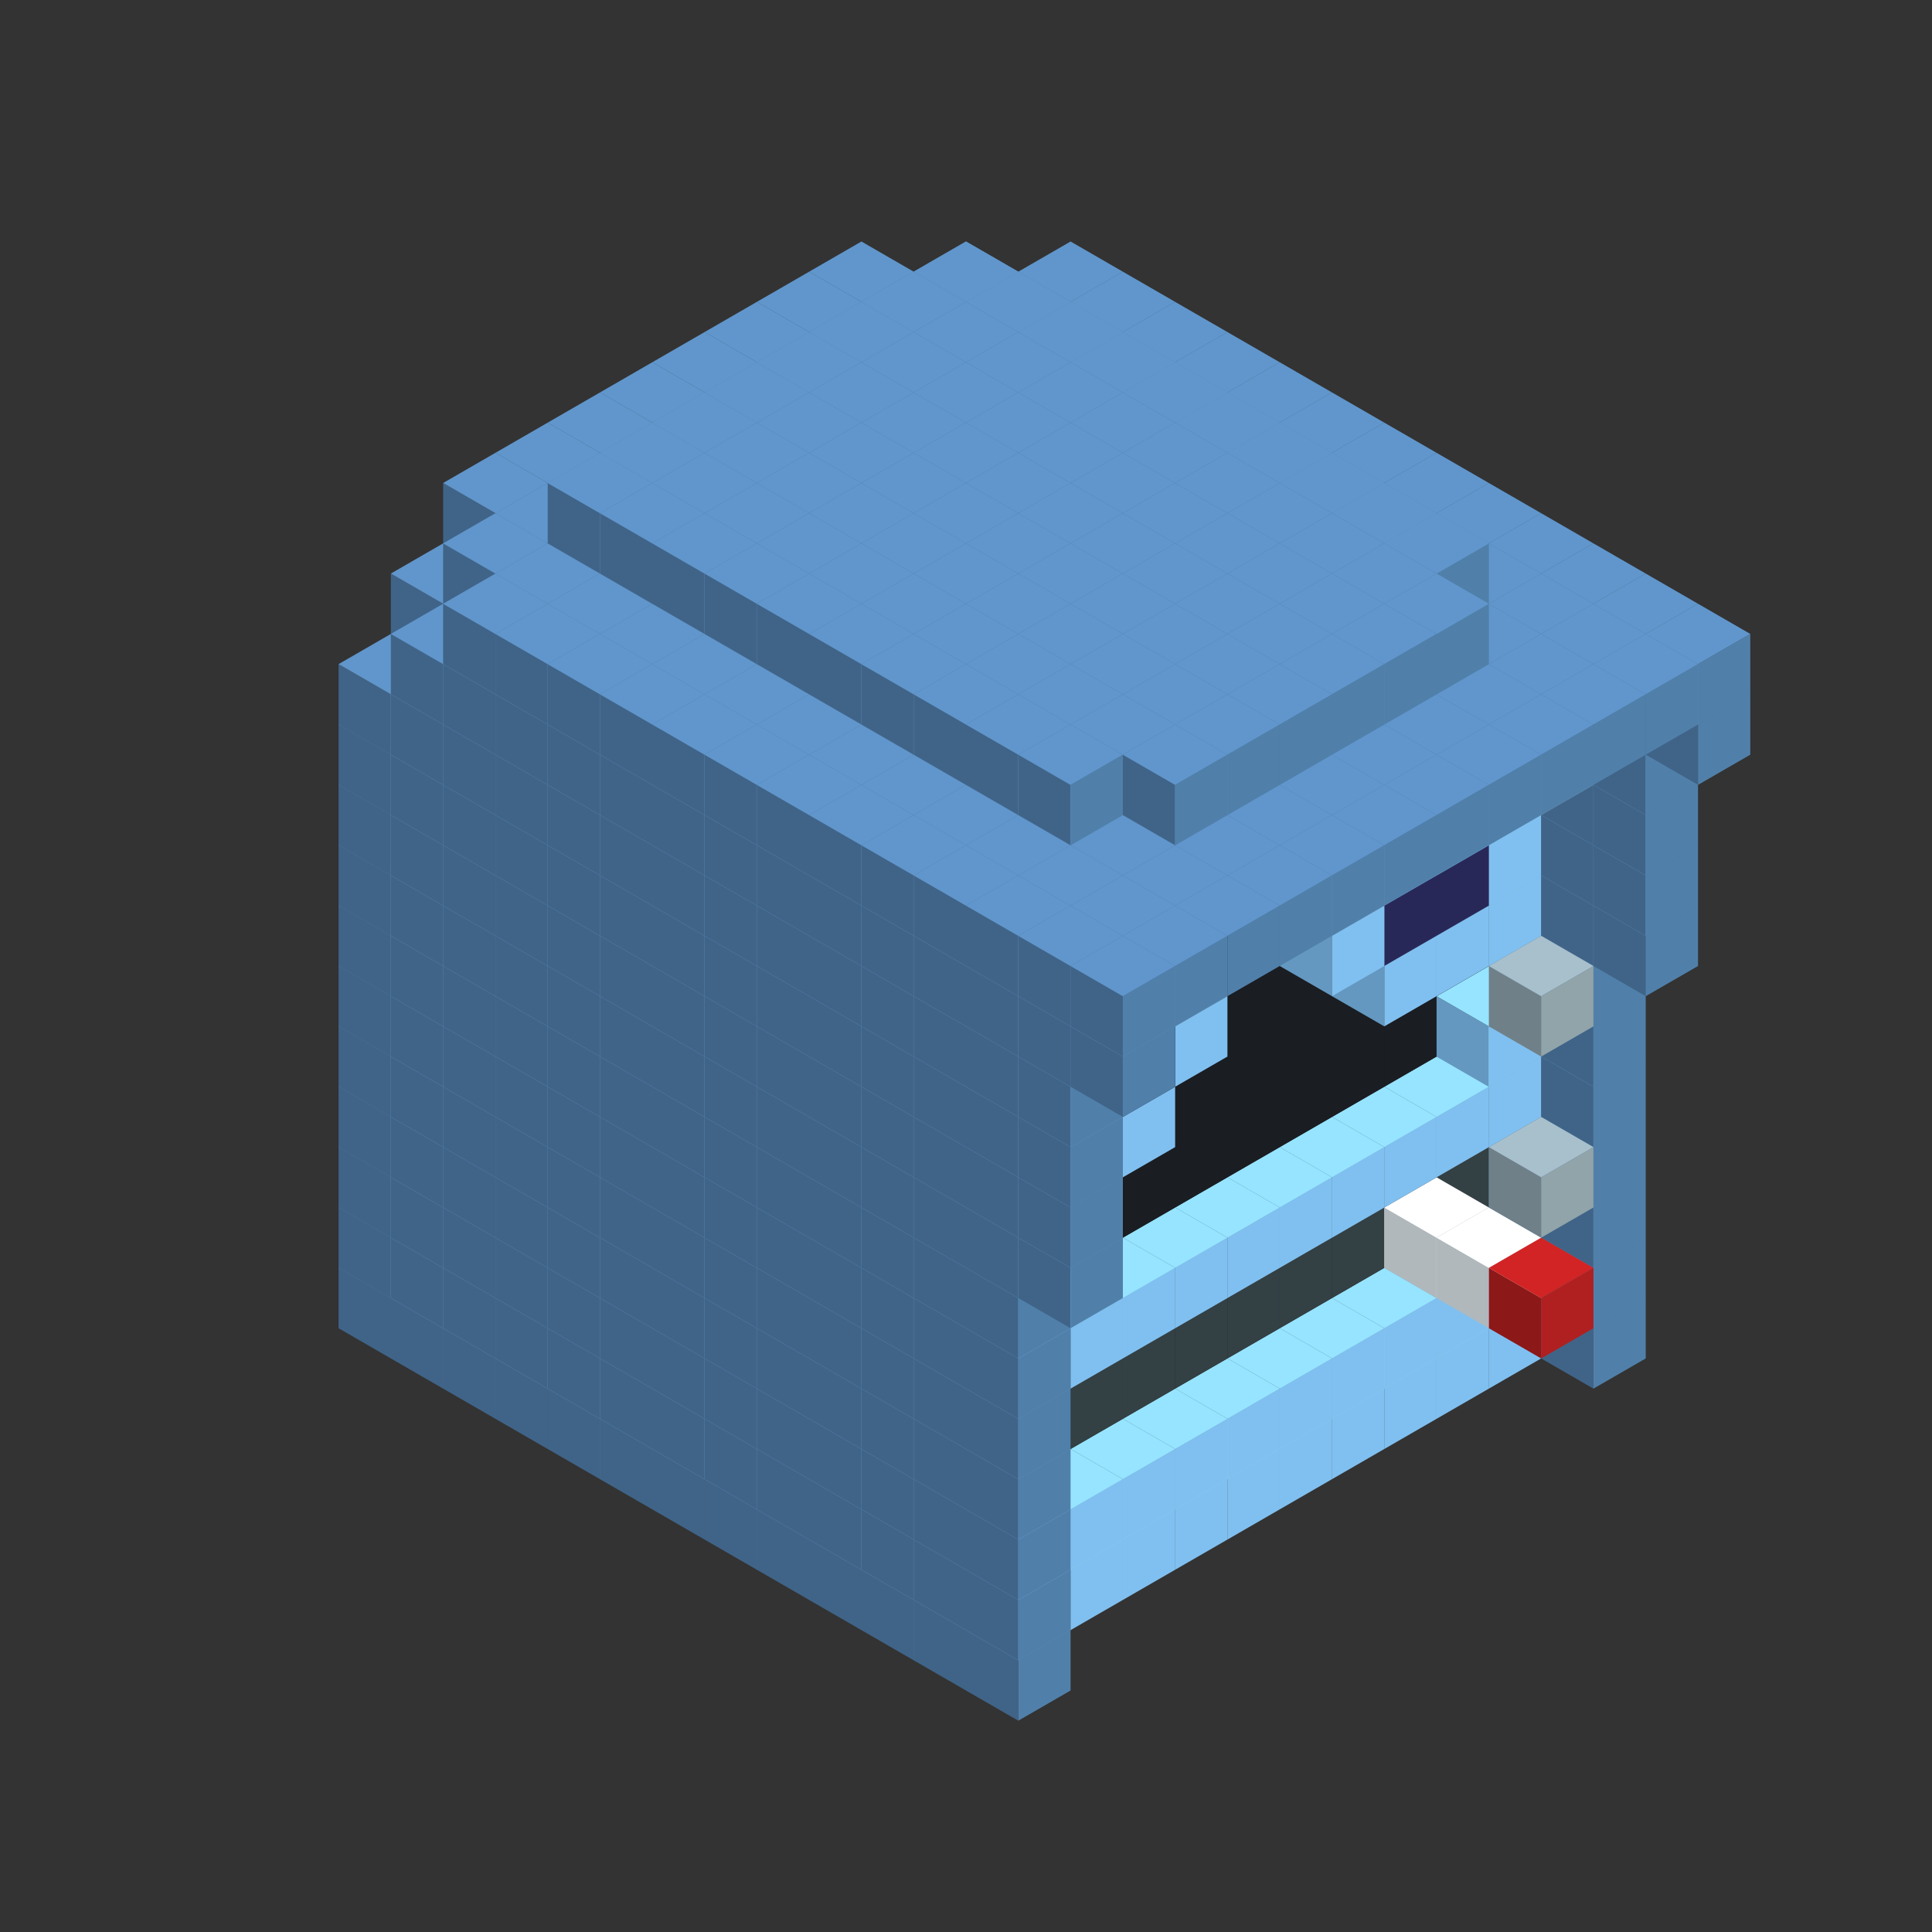 
<svg width='600' height='600' viewBox='4436371 5550000 3200000 3200000' xmlns='http://www.w3.org/2000/svg' xmlns:xlink='http://www.w3.org/1999/xlink'>
<rect x="4436371" y="5550000" width="3200000" height="3200000" fill="#333333" stroke="none"/>
<use xlink:href='#v-0x000001cb-8' transform='translate(1936371,3050000)'/>
<use xlink:href='#v-0x000001cb-8' transform='translate(983738,3600000)'/>
<use xlink:href='#v-0x000001cb-8' transform='translate(2022974,3100000)'/>
<use xlink:href='#v-0x000001cb-8' transform='translate(1070341,3650000)'/>
<use xlink:href='#v-0x000001cb-8' transform='translate(2109577,3150000)'/>
<use xlink:href='#v-0x000001cb-8' transform='translate(1156944,3700000)'/>
<use xlink:href='#v-0x000001cb-8' transform='translate(2196180,3200000)'/>
<use xlink:href='#v-0x000001cb-8' transform='translate(1243547,3750000)'/>
<use xlink:href='#v-0x000001cb-8' transform='translate(2282783,3250000)'/>
<use xlink:href='#v-0x000001cb-8' transform='translate(1330150,3800000)'/>
<use xlink:href='#v-0x000001cb-8' transform='translate(2369386,3300000)'/>
<use xlink:href='#v-0x000001cb-8' transform='translate(1416753,3850000)'/>
<use xlink:href='#v-0x000001cb-8' transform='translate(2455989,3350000)'/>
<use xlink:href='#v-0x000001cb-8' transform='translate(1503356,3900000)'/>
<use xlink:href='#v-0x000001cb-8' transform='translate(2542592,3400000)'/>
<use xlink:href='#v-0x000001cb-8' transform='translate(1589959,3950000)'/>
<use xlink:href='#v-0x000001cb-8' transform='translate(2629195,3450000)'/>
<use xlink:href='#v-0x000001cb-8' transform='translate(1676562,4000000)'/>
<use xlink:href='#v-0x000001cb-8' transform='translate(2715798,3500000)'/>
<use xlink:href='#v-0x000001cb-8' transform='translate(1763165,4050000)'/>
<use xlink:href='#v-0x000001cb-8' transform='translate(2802401,3550000)'/>
<use xlink:href='#v-0x000001cb-8' transform='translate(1849768,4100000)'/>
<use xlink:href='#v-0x000001cb-8' transform='translate(2889004,3600000)'/>
<use xlink:href='#v-0x000001cb-1' transform='translate(2802401,3650000)'/>
<use xlink:href='#v-0x000001cb-1' transform='translate(2715798,3700000)'/>
<use xlink:href='#v-0x000001cb-1' transform='translate(2629195,3750000)'/>
<use xlink:href='#v-0x000001cb-1' transform='translate(2542592,3800000)'/>
<use xlink:href='#v-0x000001cb-1' transform='translate(2455989,3850000)'/>
<use xlink:href='#v-0x000001cb-1' transform='translate(2369386,3900000)'/>
<use xlink:href='#v-0x000001cb-1' transform='translate(2282783,3950000)'/>
<use xlink:href='#v-0x000001cb-1' transform='translate(2196180,4000000)'/>
<use xlink:href='#v-0x000001cb-1' transform='translate(2109577,4050000)'/>
<use xlink:href='#v-0x000001cb-1' transform='translate(2022974,4100000)'/>
<use xlink:href='#v-0x000001cb-8' transform='translate(1936371,4150000)'/>
<use xlink:href='#v-0x000001cb-8' transform='translate(2975607,3650000)'/>
<use xlink:href='#v-0x000001cb-8' transform='translate(2022974,4200000)'/>
<use xlink:href='#v-0x000001cb-8' transform='translate(1936371,2950000)'/>
<use xlink:href='#v-0x000001cb-8' transform='translate(983738,3500000)'/>
<use xlink:href='#v-0x000001cb-8' transform='translate(2022974,3000000)'/>
<use xlink:href='#v-0x000001cb-8' transform='translate(1070341,3550000)'/>
<use xlink:href='#v-0x000001cb-8' transform='translate(2109577,3050000)'/>
<use xlink:href='#v-0x000001cb-8' transform='translate(1156944,3600000)'/>
<use xlink:href='#v-0x000001cb-8' transform='translate(2196180,3100000)'/>
<use xlink:href='#v-0x000001cb-8' transform='translate(1243547,3650000)'/>
<use xlink:href='#v-0x000001cb-8' transform='translate(2282783,3150000)'/>
<use xlink:href='#v-0x000001cb-8' transform='translate(1330150,3700000)'/>
<use xlink:href='#v-0x000001cb-8' transform='translate(2369386,3200000)'/>
<use xlink:href='#v-0x000001cb-8' transform='translate(1416753,3750000)'/>
<use xlink:href='#v-0x000001cb-8' transform='translate(2455989,3250000)'/>
<use xlink:href='#v-0x000001cb-8' transform='translate(1503356,3800000)'/>
<use xlink:href='#v-0x000001cb-8' transform='translate(2542592,3300000)'/>
<use xlink:href='#v-0x000001cb-8' transform='translate(1589959,3850000)'/>
<use xlink:href='#v-0x000001cb-8' transform='translate(2629195,3350000)'/>
<use xlink:href='#v-0x000001cb-8' transform='translate(1676562,3900000)'/>
<use xlink:href='#v-0x000001cb-8' transform='translate(2715798,3400000)'/>
<use xlink:href='#v-0x000001cb-8' transform='translate(1763165,3950000)'/>
<use xlink:href='#v-0x000001cb-8' transform='translate(2802401,3450000)'/>
<use xlink:href='#v-0x000001cb-2' transform='translate(2715798,3500000)'/>
<use xlink:href='#v-0x000001cb-2' transform='translate(2629195,3550000)'/>
<use xlink:href='#v-0x000001cb-2' transform='translate(2542592,3600000)'/>
<use xlink:href='#v-0x000001cb-2' transform='translate(2455989,3650000)'/>
<use xlink:href='#v-0x000001cb-2' transform='translate(2369386,3700000)'/>
<use xlink:href='#v-0x000001cb-2' transform='translate(2282783,3750000)'/>
<use xlink:href='#v-0x000001cb-2' transform='translate(2196180,3800000)'/>
<use xlink:href='#v-0x000001cb-2' transform='translate(2109577,3850000)'/>
<use xlink:href='#v-0x000001cb-2' transform='translate(2022974,3900000)'/>
<use xlink:href='#v-0x000001cb-2' transform='translate(1936371,3950000)'/>
<use xlink:href='#v-0x000001cb-8' transform='translate(1849768,4000000)'/>
<use xlink:href='#v-0x000001cb-8' transform='translate(2889004,3500000)'/>
<use xlink:href='#v-0x000001cb-1' transform='translate(2802401,3550000)'/>
<use xlink:href='#v-0x000001cb-1' transform='translate(2715798,3600000)'/>
<use xlink:href='#v-0x000001cb-1' transform='translate(2629195,3650000)'/>
<use xlink:href='#v-0x000001cb-1' transform='translate(2542592,3700000)'/>
<use xlink:href='#v-0x000001cb-1' transform='translate(2455989,3750000)'/>
<use xlink:href='#v-0x000001cb-1' transform='translate(2369386,3800000)'/>
<use xlink:href='#v-0x000001cb-1' transform='translate(2282783,3850000)'/>
<use xlink:href='#v-0x000001cb-1' transform='translate(2196180,3900000)'/>
<use xlink:href='#v-0x000001cb-1' transform='translate(2109577,3950000)'/>
<use xlink:href='#v-0x000001cb-1' transform='translate(2022974,4000000)'/>
<use xlink:href='#v-0x000001cb-8' transform='translate(1936371,4050000)'/>
<use xlink:href='#v-0x000001cb-8' transform='translate(2975607,3550000)'/>
<use xlink:href='#v-0x000001cb-8' transform='translate(2022974,4100000)'/>
<use xlink:href='#v-0x000001cb-8' transform='translate(1936371,2850000)'/>
<use xlink:href='#v-0x000001cb-8' transform='translate(983738,3400000)'/>
<use xlink:href='#v-0x000001cb-8' transform='translate(2022974,2900000)'/>
<use xlink:href='#v-0x000001cb-8' transform='translate(1070341,3450000)'/>
<use xlink:href='#v-0x000001cb-8' transform='translate(2109577,2950000)'/>
<use xlink:href='#v-0x000001cb-8' transform='translate(1156944,3500000)'/>
<use xlink:href='#v-0x000001cb-8' transform='translate(2196180,3000000)'/>
<use xlink:href='#v-0x000001cb-8' transform='translate(1243547,3550000)'/>
<use xlink:href='#v-0x000001cb-8' transform='translate(2282783,3050000)'/>
<use xlink:href='#v-0x000001cb-8' transform='translate(1330150,3600000)'/>
<use xlink:href='#v-0x000001cb-8' transform='translate(2369386,3100000)'/>
<use xlink:href='#v-0x000001cb-8' transform='translate(1416753,3650000)'/>
<use xlink:href='#v-0x000001cb-8' transform='translate(2455989,3150000)'/>
<use xlink:href='#v-0x000001cb-8' transform='translate(1503356,3700000)'/>
<use xlink:href='#v-0x000001cb-8' transform='translate(2542592,3200000)'/>
<use xlink:href='#v-0x000001cb-8' transform='translate(1589959,3750000)'/>
<use xlink:href='#v-0x000001cb-8' transform='translate(2629195,3250000)'/>
<use xlink:href='#v-0x000001cb-8' transform='translate(1676562,3800000)'/>
<use xlink:href='#v-0x000001cb-8' transform='translate(2715798,3300000)'/>
<use xlink:href='#v-0x000001cb-8' transform='translate(1763165,3850000)'/>
<use xlink:href='#v-0x000001cb-8' transform='translate(2802401,3350000)'/>
<use xlink:href='#v-0x000001cb-4' transform='translate(2715798,3400000)'/>
<use xlink:href='#v-0x000001cb-5' transform='translate(2629195,3450000)'/>
<use xlink:href='#v-0x000001cb-4' transform='translate(2542592,3500000)'/>
<use xlink:href='#v-0x000001cb-4' transform='translate(2455989,3550000)'/>
<use xlink:href='#v-0x000001cb-4' transform='translate(2369386,3600000)'/>
<use xlink:href='#v-0x000001cb-4' transform='translate(2282783,3650000)'/>
<use xlink:href='#v-0x000001cb-4' transform='translate(2196180,3700000)'/>
<use xlink:href='#v-0x000001cb-4' transform='translate(2109577,3750000)'/>
<use xlink:href='#v-0x000001cb-4' transform='translate(2022974,3800000)'/>
<use xlink:href='#v-0x000001cb-4' transform='translate(1936371,3850000)'/>
<use xlink:href='#v-0x000001cb-8' transform='translate(1849768,3900000)'/>
<use xlink:href='#v-0x000001cb-8' transform='translate(2889004,3400000)'/>
<use xlink:href='#v-0x000001cb-5' transform='translate(2715798,3500000)'/>
<use xlink:href='#v-0x000001cb-8' transform='translate(1936371,3950000)'/>
<use xlink:href='#v-0x000001cb-8' transform='translate(2975607,3450000)'/>
<use xlink:href='#v-0x000001cb-5' transform='translate(2802401,3550000)'/>
<use xlink:href='#v-0x000001cb-8' transform='translate(2022974,4000000)'/>
<use xlink:href='#v-0x000001cb-6' transform='translate(2889004,3600000)'/>
<use xlink:href='#v-0x000001cb-8' transform='translate(1936371,2750000)'/>
<use xlink:href='#v-0x000001cb-8' transform='translate(983738,3300000)'/>
<use xlink:href='#v-0x000001cb-8' transform='translate(2022974,2800000)'/>
<use xlink:href='#v-0x000001cb-8' transform='translate(1070341,3350000)'/>
<use xlink:href='#v-0x000001cb-8' transform='translate(2109577,2850000)'/>
<use xlink:href='#v-0x000001cb-8' transform='translate(1156944,3400000)'/>
<use xlink:href='#v-0x000001cb-8' transform='translate(2196180,2900000)'/>
<use xlink:href='#v-0x000001cb-8' transform='translate(1243547,3450000)'/>
<use xlink:href='#v-0x000001cb-8' transform='translate(2282783,2950000)'/>
<use xlink:href='#v-0x000001cb-8' transform='translate(1330150,3500000)'/>
<use xlink:href='#v-0x000001cb-8' transform='translate(2369386,3000000)'/>
<use xlink:href='#v-0x000001cb-8' transform='translate(1416753,3550000)'/>
<use xlink:href='#v-0x000001cb-8' transform='translate(2455989,3050000)'/>
<use xlink:href='#v-0x000001cb-8' transform='translate(1503356,3600000)'/>
<use xlink:href='#v-0x000001cb-8' transform='translate(2542592,3100000)'/>
<use xlink:href='#v-0x000001cb-8' transform='translate(1589959,3650000)'/>
<use xlink:href='#v-0x000001cb-8' transform='translate(2629195,3150000)'/>
<use xlink:href='#v-0x000001cb-8' transform='translate(1676562,3700000)'/>
<use xlink:href='#v-0x000001cb-8' transform='translate(2715798,3200000)'/>
<use xlink:href='#v-0x000001cb-8' transform='translate(1763165,3750000)'/>
<use xlink:href='#v-0x000001cb-8' transform='translate(2802401,3250000)'/>
<use xlink:href='#v-0x000001cb-4' transform='translate(2715798,3300000)'/>
<use xlink:href='#v-0x000001cb-4' transform='translate(2629195,3350000)'/>
<use xlink:href='#v-0x000001cb-4' transform='translate(2542592,3400000)'/>
<use xlink:href='#v-0x000001cb-4' transform='translate(2455989,3450000)'/>
<use xlink:href='#v-0x000001cb-4' transform='translate(2369386,3500000)'/>
<use xlink:href='#v-0x000001cb-4' transform='translate(2282783,3550000)'/>
<use xlink:href='#v-0x000001cb-4' transform='translate(2196180,3600000)'/>
<use xlink:href='#v-0x000001cb-4' transform='translate(2109577,3650000)'/>
<use xlink:href='#v-0x000001cb-4' transform='translate(2022974,3700000)'/>
<use xlink:href='#v-0x000001cb-4' transform='translate(1936371,3750000)'/>
<use xlink:href='#v-0x000001cb-8' transform='translate(1849768,3800000)'/>
<use xlink:href='#v-0x000001cb-8' transform='translate(2889004,3300000)'/>
<use xlink:href='#v-0x000001cb-8' transform='translate(1936371,3850000)'/>
<use xlink:href='#v-0x000001cb-8' transform='translate(2975607,3350000)'/>
<use xlink:href='#v-0x000001cb-8' transform='translate(2022974,3900000)'/>
<use xlink:href='#v-0x000001cb-8' transform='translate(1936371,2650000)'/>
<use xlink:href='#v-0x000001cb-8' transform='translate(983738,3200000)'/>
<use xlink:href='#v-0x000001cb-8' transform='translate(2022974,2700000)'/>
<use xlink:href='#v-0x000001cb-8' transform='translate(1070341,3250000)'/>
<use xlink:href='#v-0x000001cb-8' transform='translate(2109577,2750000)'/>
<use xlink:href='#v-0x000001cb-8' transform='translate(1156944,3300000)'/>
<use xlink:href='#v-0x000001cb-8' transform='translate(2196180,2800000)'/>
<use xlink:href='#v-0x000001cb-8' transform='translate(1243547,3350000)'/>
<use xlink:href='#v-0x000001cb-8' transform='translate(2282783,2850000)'/>
<use xlink:href='#v-0x000001cb-8' transform='translate(1330150,3400000)'/>
<use xlink:href='#v-0x000001cb-8' transform='translate(2369386,2900000)'/>
<use xlink:href='#v-0x000001cb-8' transform='translate(1416753,3450000)'/>
<use xlink:href='#v-0x000001cb-8' transform='translate(2455989,2950000)'/>
<use xlink:href='#v-0x000001cb-8' transform='translate(1503356,3500000)'/>
<use xlink:href='#v-0x000001cb-8' transform='translate(2542592,3000000)'/>
<use xlink:href='#v-0x000001cb-8' transform='translate(1589959,3550000)'/>
<use xlink:href='#v-0x000001cb-8' transform='translate(2629195,3050000)'/>
<use xlink:href='#v-0x000001cb-8' transform='translate(1676562,3600000)'/>
<use xlink:href='#v-0x000001cb-8' transform='translate(2715798,3100000)'/>
<use xlink:href='#v-0x000001cb-8' transform='translate(1763165,3650000)'/>
<use xlink:href='#v-0x000001cb-8' transform='translate(2802401,3150000)'/>
<use xlink:href='#v-0x000001cb-2' transform='translate(2715798,3200000)'/>
<use xlink:href='#v-0x000001cb-2' transform='translate(2629195,3250000)'/>
<use xlink:href='#v-0x000001cb-2' transform='translate(2542592,3300000)'/>
<use xlink:href='#v-0x000001cb-2' transform='translate(2455989,3350000)'/>
<use xlink:href='#v-0x000001cb-2' transform='translate(2369386,3400000)'/>
<use xlink:href='#v-0x000001cb-2' transform='translate(2282783,3450000)'/>
<use xlink:href='#v-0x000001cb-2' transform='translate(2196180,3500000)'/>
<use xlink:href='#v-0x000001cb-2' transform='translate(2109577,3550000)'/>
<use xlink:href='#v-0x000001cb-2' transform='translate(2022974,3600000)'/>
<use xlink:href='#v-0x000001cb-2' transform='translate(1936371,3650000)'/>
<use xlink:href='#v-0x000001cb-8' transform='translate(1849768,3700000)'/>
<use xlink:href='#v-0x000001cb-8' transform='translate(2889004,3200000)'/>
<use xlink:href='#v-0x000001cb-1' transform='translate(2802401,3250000)'/>
<use xlink:href='#v-0x000001cb-1' transform='translate(2715798,3300000)'/>
<use xlink:href='#v-0x000001cb-1' transform='translate(2629195,3350000)'/>
<use xlink:href='#v-0x000001cb-1' transform='translate(2542592,3400000)'/>
<use xlink:href='#v-0x000001cb-1' transform='translate(2455989,3450000)'/>
<use xlink:href='#v-0x000001cb-1' transform='translate(2369386,3500000)'/>
<use xlink:href='#v-0x000001cb-1' transform='translate(2282783,3550000)'/>
<use xlink:href='#v-0x000001cb-1' transform='translate(2196180,3600000)'/>
<use xlink:href='#v-0x000001cb-1' transform='translate(2109577,3650000)'/>
<use xlink:href='#v-0x000001cb-1' transform='translate(2022974,3700000)'/>
<use xlink:href='#v-0x000001cb-8' transform='translate(1936371,3750000)'/>
<use xlink:href='#v-0x000001cb-8' transform='translate(2975607,3250000)'/>
<use xlink:href='#v-0x000001cb-8' transform='translate(2022974,3800000)'/>
<use xlink:href='#v-0x000001cb-7' transform='translate(2889004,3400000)'/>
<use xlink:href='#v-0x000001cb-8' transform='translate(1936371,2550000)'/>
<use xlink:href='#v-0x000001cb-8' transform='translate(983738,3100000)'/>
<use xlink:href='#v-0x000001cb-8' transform='translate(2022974,2600000)'/>
<use xlink:href='#v-0x000001cb-8' transform='translate(1070341,3150000)'/>
<use xlink:href='#v-0x000001cb-8' transform='translate(2109577,2650000)'/>
<use xlink:href='#v-0x000001cb-8' transform='translate(1156944,3200000)'/>
<use xlink:href='#v-0x000001cb-8' transform='translate(2196180,2700000)'/>
<use xlink:href='#v-0x000001cb-8' transform='translate(1243547,3250000)'/>
<use xlink:href='#v-0x000001cb-8' transform='translate(2282783,2750000)'/>
<use xlink:href='#v-0x000001cb-8' transform='translate(1330150,3300000)'/>
<use xlink:href='#v-0x000001cb-8' transform='translate(2369386,2800000)'/>
<use xlink:href='#v-0x000001cb-8' transform='translate(1416753,3350000)'/>
<use xlink:href='#v-0x000001cb-8' transform='translate(2455989,2850000)'/>
<use xlink:href='#v-0x000001cb-8' transform='translate(1503356,3400000)'/>
<use xlink:href='#v-0x000001cb-8' transform='translate(2542592,2900000)'/>
<use xlink:href='#v-0x000001cb-8' transform='translate(1589959,3450000)'/>
<use xlink:href='#v-0x000001cb-8' transform='translate(2629195,2950000)'/>
<use xlink:href='#v-0x000001cb-8' transform='translate(1676562,3500000)'/>
<use xlink:href='#v-0x000001cb-8' transform='translate(2715798,3000000)'/>
<use xlink:href='#v-0x000001cb-8' transform='translate(1763165,3550000)'/>
<use xlink:href='#v-0x000001cb-8' transform='translate(2802401,3050000)'/>
<use xlink:href='#v-0x000001cb-2' transform='translate(2715798,3100000)'/>
<use xlink:href='#v-0x000001cb-2' transform='translate(2629195,3150000)'/>
<use xlink:href='#v-0x000001cb-2' transform='translate(2542592,3200000)'/>
<use xlink:href='#v-0x000001cb-2' transform='translate(2455989,3250000)'/>
<use xlink:href='#v-0x000001cb-2' transform='translate(2369386,3300000)'/>
<use xlink:href='#v-0x000001cb-2' transform='translate(2282783,3350000)'/>
<use xlink:href='#v-0x000001cb-2' transform='translate(2196180,3400000)'/>
<use xlink:href='#v-0x000001cb-2' transform='translate(2109577,3450000)'/>
<use xlink:href='#v-0x000001cb-2' transform='translate(2022974,3500000)'/>
<use xlink:href='#v-0x000001cb-2' transform='translate(1936371,3550000)'/>
<use xlink:href='#v-0x000001cb-8' transform='translate(1849768,3600000)'/>
<use xlink:href='#v-0x000001cb-8' transform='translate(2889004,3100000)'/>
<use xlink:href='#v-0x000001cb-1' transform='translate(2802401,3150000)'/>
<use xlink:href='#v-0x000001cb-1' transform='translate(2022974,3600000)'/>
<use xlink:href='#v-0x000001cb-8' transform='translate(1936371,3650000)'/>
<use xlink:href='#v-0x000001cb-8' transform='translate(2975607,3150000)'/>
<use xlink:href='#v-0x000001cb-8' transform='translate(2022974,3700000)'/>
<use xlink:href='#v-0x000001cb-8' transform='translate(1936371,2450000)'/>
<use xlink:href='#v-0x000001cb-8' transform='translate(983738,3000000)'/>
<use xlink:href='#v-0x000001cb-8' transform='translate(2022974,2500000)'/>
<use xlink:href='#v-0x000001cb-8' transform='translate(1070341,3050000)'/>
<use xlink:href='#v-0x000001cb-8' transform='translate(2109577,2550000)'/>
<use xlink:href='#v-0x000001cb-8' transform='translate(1156944,3100000)'/>
<use xlink:href='#v-0x000001cb-8' transform='translate(2196180,2600000)'/>
<use xlink:href='#v-0x000001cb-8' transform='translate(1243547,3150000)'/>
<use xlink:href='#v-0x000001cb-8' transform='translate(2282783,2650000)'/>
<use xlink:href='#v-0x000001cb-8' transform='translate(1330150,3200000)'/>
<use xlink:href='#v-0x000001cb-8' transform='translate(2369386,2700000)'/>
<use xlink:href='#v-0x000001cb-8' transform='translate(1416753,3250000)'/>
<use xlink:href='#v-0x000001cb-8' transform='translate(2455989,2750000)'/>
<use xlink:href='#v-0x000001cb-8' transform='translate(1503356,3300000)'/>
<use xlink:href='#v-0x000001cb-8' transform='translate(2542592,2800000)'/>
<use xlink:href='#v-0x000001cb-8' transform='translate(1589959,3350000)'/>
<use xlink:href='#v-0x000001cb-8' transform='translate(2629195,2850000)'/>
<use xlink:href='#v-0x000001cb-8' transform='translate(1676562,3400000)'/>
<use xlink:href='#v-0x000001cb-8' transform='translate(2715798,2900000)'/>
<use xlink:href='#v-0x000001cb-8' transform='translate(1763165,3450000)'/>
<use xlink:href='#v-0x000001cb-8' transform='translate(2802401,2950000)'/>
<use xlink:href='#v-0x000001cb-2' transform='translate(2715798,3000000)'/>
<use xlink:href='#v-0x000001cb-2' transform='translate(2629195,3050000)'/>
<use xlink:href='#v-0x000001cb-2' transform='translate(2542592,3100000)'/>
<use xlink:href='#v-0x000001cb-2' transform='translate(2455989,3150000)'/>
<use xlink:href='#v-0x000001cb-2' transform='translate(2369386,3200000)'/>
<use xlink:href='#v-0x000001cb-2' transform='translate(2282783,3250000)'/>
<use xlink:href='#v-0x000001cb-2' transform='translate(2196180,3300000)'/>
<use xlink:href='#v-0x000001cb-2' transform='translate(2109577,3350000)'/>
<use xlink:href='#v-0x000001cb-2' transform='translate(2022974,3400000)'/>
<use xlink:href='#v-0x000001cb-2' transform='translate(1936371,3450000)'/>
<use xlink:href='#v-0x000001cb-8' transform='translate(1849768,3500000)'/>
<use xlink:href='#v-0x000001cb-8' transform='translate(2889004,3000000)'/>
<use xlink:href='#v-0x000001cb-8' transform='translate(1936371,3550000)'/>
<use xlink:href='#v-0x000001cb-8' transform='translate(2975607,3050000)'/>
<use xlink:href='#v-0x000001cb-8' transform='translate(2022974,3600000)'/>
<use xlink:href='#v-0x000001cb-8' transform='translate(1936371,2350000)'/>
<use xlink:href='#v-0x000001cb-8' transform='translate(983738,2900000)'/>
<use xlink:href='#v-0x000001cb-8' transform='translate(2022974,2400000)'/>
<use xlink:href='#v-0x000001cb-8' transform='translate(1070341,2950000)'/>
<use xlink:href='#v-0x000001cb-8' transform='translate(2109577,2450000)'/>
<use xlink:href='#v-0x000001cb-8' transform='translate(1156944,3000000)'/>
<use xlink:href='#v-0x000001cb-8' transform='translate(2196180,2500000)'/>
<use xlink:href='#v-0x000001cb-8' transform='translate(1243547,3050000)'/>
<use xlink:href='#v-0x000001cb-8' transform='translate(2282783,2550000)'/>
<use xlink:href='#v-0x000001cb-8' transform='translate(1330150,3100000)'/>
<use xlink:href='#v-0x000001cb-8' transform='translate(2369386,2600000)'/>
<use xlink:href='#v-0x000001cb-8' transform='translate(1416753,3150000)'/>
<use xlink:href='#v-0x000001cb-8' transform='translate(2455989,2650000)'/>
<use xlink:href='#v-0x000001cb-8' transform='translate(1503356,3200000)'/>
<use xlink:href='#v-0x000001cb-8' transform='translate(2542592,2700000)'/>
<use xlink:href='#v-0x000001cb-8' transform='translate(1589959,3250000)'/>
<use xlink:href='#v-0x000001cb-8' transform='translate(2629195,2750000)'/>
<use xlink:href='#v-0x000001cb-8' transform='translate(1676562,3300000)'/>
<use xlink:href='#v-0x000001cb-8' transform='translate(2715798,2800000)'/>
<use xlink:href='#v-0x000001cb-8' transform='translate(1763165,3350000)'/>
<use xlink:href='#v-0x000001cb-8' transform='translate(2802401,2850000)'/>
<use xlink:href='#v-0x000001cb-2' transform='translate(2715798,2900000)'/>
<use xlink:href='#v-0x000001cb-2' transform='translate(2629195,2950000)'/>
<use xlink:href='#v-0x000001cb-2' transform='translate(2542592,3000000)'/>
<use xlink:href='#v-0x000001cb-2' transform='translate(2455989,3050000)'/>
<use xlink:href='#v-0x000001cb-2' transform='translate(2369386,3100000)'/>
<use xlink:href='#v-0x000001cb-2' transform='translate(2282783,3150000)'/>
<use xlink:href='#v-0x000001cb-2' transform='translate(2196180,3200000)'/>
<use xlink:href='#v-0x000001cb-2' transform='translate(2109577,3250000)'/>
<use xlink:href='#v-0x000001cb-2' transform='translate(2022974,3300000)'/>
<use xlink:href='#v-0x000001cb-2' transform='translate(1936371,3350000)'/>
<use xlink:href='#v-0x000001cb-8' transform='translate(1849768,3400000)'/>
<use xlink:href='#v-0x000001cb-8' transform='translate(2889004,2900000)'/>
<use xlink:href='#v-0x000001cb-1' transform='translate(2802401,2950000)'/>
<use xlink:href='#v-0x000001cb-1' transform='translate(2715798,3000000)'/>
<use xlink:href='#v-0x000001cb-1' transform='translate(2629195,3050000)'/>
<use xlink:href='#v-0x000001cb-1' transform='translate(2196180,3300000)'/>
<use xlink:href='#v-0x000001cb-1' transform='translate(2109577,3350000)'/>
<use xlink:href='#v-0x000001cb-1' transform='translate(2022974,3400000)'/>
<use xlink:href='#v-0x000001cb-8' transform='translate(1936371,3450000)'/>
<use xlink:href='#v-0x000001cb-8' transform='translate(2975607,2950000)'/>
<use xlink:href='#v-0x000001cb-8' transform='translate(2022974,3500000)'/>
<use xlink:href='#v-0x000001cb-8' transform='translate(3062210,3000000)'/>
<use xlink:href='#v-0x000001cb-7' transform='translate(2889004,3100000)'/>
<use xlink:href='#v-0x000001cb-8' transform='translate(2109577,3550000)'/>
<use xlink:href='#v-0x000001cb-8' transform='translate(1936371,2250000)'/>
<use xlink:href='#v-0x000001cb-8' transform='translate(983738,2800000)'/>
<use xlink:href='#v-0x000001cb-8' transform='translate(2022974,2300000)'/>
<use xlink:href='#v-0x000001cb-8' transform='translate(1070341,2850000)'/>
<use xlink:href='#v-0x000001cb-8' transform='translate(2109577,2350000)'/>
<use xlink:href='#v-0x000001cb-8' transform='translate(1156944,2900000)'/>
<use xlink:href='#v-0x000001cb-8' transform='translate(2196180,2400000)'/>
<use xlink:href='#v-0x000001cb-8' transform='translate(1243547,2950000)'/>
<use xlink:href='#v-0x000001cb-8' transform='translate(2282783,2450000)'/>
<use xlink:href='#v-0x000001cb-8' transform='translate(1330150,3000000)'/>
<use xlink:href='#v-0x000001cb-8' transform='translate(2369386,2500000)'/>
<use xlink:href='#v-0x000001cb-8' transform='translate(1416753,3050000)'/>
<use xlink:href='#v-0x000001cb-8' transform='translate(2455989,2550000)'/>
<use xlink:href='#v-0x000001cb-8' transform='translate(1503356,3100000)'/>
<use xlink:href='#v-0x000001cb-8' transform='translate(2542592,2600000)'/>
<use xlink:href='#v-0x000001cb-8' transform='translate(1589959,3150000)'/>
<use xlink:href='#v-0x000001cb-8' transform='translate(2629195,2650000)'/>
<use xlink:href='#v-0x000001cb-8' transform='translate(1676562,3200000)'/>
<use xlink:href='#v-0x000001cb-8' transform='translate(2715798,2700000)'/>
<use xlink:href='#v-0x000001cb-8' transform='translate(1763165,3250000)'/>
<use xlink:href='#v-0x000001cb-8' transform='translate(2802401,2750000)'/>
<use xlink:href='#v-0x000001cb-2' transform='translate(2715798,2800000)'/>
<use xlink:href='#v-0x000001cb-2' transform='translate(2629195,2850000)'/>
<use xlink:href='#v-0x000001cb-2' transform='translate(2542592,2900000)'/>
<use xlink:href='#v-0x000001cb-2' transform='translate(2455989,2950000)'/>
<use xlink:href='#v-0x000001cb-2' transform='translate(2369386,3000000)'/>
<use xlink:href='#v-0x000001cb-2' transform='translate(2282783,3050000)'/>
<use xlink:href='#v-0x000001cb-2' transform='translate(2196180,3100000)'/>
<use xlink:href='#v-0x000001cb-2' transform='translate(2109577,3150000)'/>
<use xlink:href='#v-0x000001cb-2' transform='translate(2022974,3200000)'/>
<use xlink:href='#v-0x000001cb-2' transform='translate(1936371,3250000)'/>
<use xlink:href='#v-0x000001cb-8' transform='translate(1849768,3300000)'/>
<use xlink:href='#v-0x000001cb-8' transform='translate(2889004,2800000)'/>
<use xlink:href='#v-0x000001cb-1' transform='translate(2802401,2850000)'/>
<use xlink:href='#v-0x000001cb-3' transform='translate(2715798,2900000)'/>
<use xlink:href='#v-0x000001cb-3' transform='translate(2629195,2950000)'/>
<use xlink:href='#v-0x000001cb-1' transform='translate(2542592,3000000)'/>
<use xlink:href='#v-0x000001cb-1' transform='translate(2282783,3150000)'/>
<use xlink:href='#v-0x000001cb-3' transform='translate(2196180,3200000)'/>
<use xlink:href='#v-0x000001cb-3' transform='translate(2109577,3250000)'/>
<use xlink:href='#v-0x000001cb-1' transform='translate(2022974,3300000)'/>
<use xlink:href='#v-0x000001cb-8' transform='translate(1936371,3350000)'/>
<use xlink:href='#v-0x000001cb-8' transform='translate(2975607,2850000)'/>
<use xlink:href='#v-0x000001cb-8' transform='translate(2022974,3400000)'/>
<use xlink:href='#v-0x000001cb-8' transform='translate(3062210,2900000)'/>
<use xlink:href='#v-0x000001cb-8' transform='translate(2109577,3450000)'/>
<use xlink:href='#v-0x000001cb-8' transform='translate(1936371,2150000)'/>
<use xlink:href='#v-0x000001cb-8' transform='translate(983738,2700000)'/>
<use xlink:href='#v-0x000001cb-8' transform='translate(2022974,2200000)'/>
<use xlink:href='#v-0x000001cb-8' transform='translate(1070341,2750000)'/>
<use xlink:href='#v-0x000001cb-8' transform='translate(2109577,2250000)'/>
<use xlink:href='#v-0x000001cb-8' transform='translate(1156944,2800000)'/>
<use xlink:href='#v-0x000001cb-8' transform='translate(2196180,2300000)'/>
<use xlink:href='#v-0x000001cb-8' transform='translate(1243547,2850000)'/>
<use xlink:href='#v-0x000001cb-8' transform='translate(2282783,2350000)'/>
<use xlink:href='#v-0x000001cb-8' transform='translate(1330150,2900000)'/>
<use xlink:href='#v-0x000001cb-8' transform='translate(2369386,2400000)'/>
<use xlink:href='#v-0x000001cb-8' transform='translate(1416753,2950000)'/>
<use xlink:href='#v-0x000001cb-8' transform='translate(2455989,2450000)'/>
<use xlink:href='#v-0x000001cb-8' transform='translate(1503356,3000000)'/>
<use xlink:href='#v-0x000001cb-8' transform='translate(2542592,2500000)'/>
<use xlink:href='#v-0x000001cb-8' transform='translate(1589959,3050000)'/>
<use xlink:href='#v-0x000001cb-8' transform='translate(2629195,2550000)'/>
<use xlink:href='#v-0x000001cb-8' transform='translate(1676562,3100000)'/>
<use xlink:href='#v-0x000001cb-8' transform='translate(2715798,2600000)'/>
<use xlink:href='#v-0x000001cb-8' transform='translate(1763165,3150000)'/>
<use xlink:href='#v-0x000001cb-8' transform='translate(2802401,2650000)'/>
<use xlink:href='#v-0x000001cb-2' transform='translate(2715798,2700000)'/>
<use xlink:href='#v-0x000001cb-2' transform='translate(2629195,2750000)'/>
<use xlink:href='#v-0x000001cb-2' transform='translate(2542592,2800000)'/>
<use xlink:href='#v-0x000001cb-2' transform='translate(2455989,2850000)'/>
<use xlink:href='#v-0x000001cb-2' transform='translate(2369386,2900000)'/>
<use xlink:href='#v-0x000001cb-2' transform='translate(2282783,2950000)'/>
<use xlink:href='#v-0x000001cb-2' transform='translate(2196180,3000000)'/>
<use xlink:href='#v-0x000001cb-2' transform='translate(2109577,3050000)'/>
<use xlink:href='#v-0x000001cb-2' transform='translate(2022974,3100000)'/>
<use xlink:href='#v-0x000001cb-2' transform='translate(1936371,3150000)'/>
<use xlink:href='#v-0x000001cb-8' transform='translate(1849768,3200000)'/>
<use xlink:href='#v-0x000001cb-8' transform='translate(2889004,2700000)'/>
<use xlink:href='#v-0x000001cb-1' transform='translate(2802401,2750000)'/>
<use xlink:href='#v-0x000001cb-1' transform='translate(2715798,2800000)'/>
<use xlink:href='#v-0x000001cb-1' transform='translate(2629195,2850000)'/>
<use xlink:href='#v-0x000001cb-1' transform='translate(2196180,3100000)'/>
<use xlink:href='#v-0x000001cb-1' transform='translate(2109577,3150000)'/>
<use xlink:href='#v-0x000001cb-1' transform='translate(2022974,3200000)'/>
<use xlink:href='#v-0x000001cb-8' transform='translate(1936371,3250000)'/>
<use xlink:href='#v-0x000001cb-8' transform='translate(2975607,2750000)'/>
<use xlink:href='#v-0x000001cb-8' transform='translate(2022974,3300000)'/>
<use xlink:href='#v-0x000001cb-8' transform='translate(3062210,2800000)'/>
<use xlink:href='#v-0x000001cb-8' transform='translate(2109577,3350000)'/>
<use xlink:href='#v-0x000001cb-8' transform='translate(1936371,2050000)'/>
<use xlink:href='#v-0x000001cb-8' transform='translate(983738,2600000)'/>
<use xlink:href='#v-0x000001cb-8' transform='translate(2022974,2100000)'/>
<use xlink:href='#v-0x000001cb-8' transform='translate(1070341,2650000)'/>
<use xlink:href='#v-0x000001cb-8' transform='translate(2109577,2150000)'/>
<use xlink:href='#v-0x000001cb-8' transform='translate(1156944,2700000)'/>
<use xlink:href='#v-0x000001cb-8' transform='translate(2196180,2200000)'/>
<use xlink:href='#v-0x000001cb-8' transform='translate(1243547,2750000)'/>
<use xlink:href='#v-0x000001cb-8' transform='translate(2282783,2250000)'/>
<use xlink:href='#v-0x000001cb-8' transform='translate(1330150,2800000)'/>
<use xlink:href='#v-0x000001cb-8' transform='translate(2369386,2300000)'/>
<use xlink:href='#v-0x000001cb-8' transform='translate(1416753,2850000)'/>
<use xlink:href='#v-0x000001cb-8' transform='translate(2455989,2350000)'/>
<use xlink:href='#v-0x000001cb-8' transform='translate(1503356,2900000)'/>
<use xlink:href='#v-0x000001cb-8' transform='translate(2542592,2400000)'/>
<use xlink:href='#v-0x000001cb-8' transform='translate(1589959,2950000)'/>
<use xlink:href='#v-0x000001cb-8' transform='translate(2629195,2450000)'/>
<use xlink:href='#v-0x000001cb-8' transform='translate(1676562,3000000)'/>
<use xlink:href='#v-0x000001cb-8' transform='translate(2715798,2500000)'/>
<use xlink:href='#v-0x000001cb-8' transform='translate(1763165,3050000)'/>
<use xlink:href='#v-0x000001cb-8' transform='translate(2802401,2550000)'/>
<use xlink:href='#v-0x000001cb-2' transform='translate(2715798,2600000)'/>
<use xlink:href='#v-0x000001cb-2' transform='translate(2629195,2650000)'/>
<use xlink:href='#v-0x000001cb-2' transform='translate(2542592,2700000)'/>
<use xlink:href='#v-0x000001cb-2' transform='translate(2455989,2750000)'/>
<use xlink:href='#v-0x000001cb-2' transform='translate(2369386,2800000)'/>
<use xlink:href='#v-0x000001cb-2' transform='translate(2282783,2850000)'/>
<use xlink:href='#v-0x000001cb-2' transform='translate(2196180,2900000)'/>
<use xlink:href='#v-0x000001cb-2' transform='translate(2109577,2950000)'/>
<use xlink:href='#v-0x000001cb-2' transform='translate(2022974,3000000)'/>
<use xlink:href='#v-0x000001cb-2' transform='translate(1936371,3050000)'/>
<use xlink:href='#v-0x000001cb-8' transform='translate(1849768,3100000)'/>
<use xlink:href='#v-0x000001cb-8' transform='translate(2889004,2600000)'/>
<use xlink:href='#v-0x000001cb-8' transform='translate(1936371,3150000)'/>
<use xlink:href='#v-0x000001cb-8' transform='translate(2975607,2650000)'/>
<use xlink:href='#v-0x000001cb-8' transform='translate(2022974,3200000)'/>
<use xlink:href='#v-0x000001cb-8' transform='translate(3062210,2700000)'/>
<use xlink:href='#v-0x000001cb-8' transform='translate(2109577,3250000)'/>
<use xlink:href='#v-0x000001cb-8' transform='translate(1849768,2000000)'/>
<use xlink:href='#v-0x000001cb-8' transform='translate(1763165,2050000)'/>
<use xlink:href='#v-0x000001cb-8' transform='translate(1676562,2100000)'/>
<use xlink:href='#v-0x000001cb-8' transform='translate(1589959,2150000)'/>
<use xlink:href='#v-0x000001cb-8' transform='translate(1503356,2200000)'/>
<use xlink:href='#v-0x000001cb-8' transform='translate(1416753,2250000)'/>
<use xlink:href='#v-0x000001cb-8' transform='translate(1330150,2300000)'/>
<use xlink:href='#v-0x000001cb-8' transform='translate(1243547,2350000)'/>
<use xlink:href='#v-0x000001cb-8' transform='translate(1156944,2400000)'/>
<use xlink:href='#v-0x000001cb-8' transform='translate(1070341,2450000)'/>
<use xlink:href='#v-0x000001cb-8' transform='translate(2022974,2000000)'/>
<use xlink:href='#v-0x000001cb-1' transform='translate(1936371,2050000)'/>
<use xlink:href='#v-0x000001cb-1' transform='translate(1849768,2100000)'/>
<use xlink:href='#v-0x000001cb-1' transform='translate(1763165,2150000)'/>
<use xlink:href='#v-0x000001cb-1' transform='translate(1676562,2200000)'/>
<use xlink:href='#v-0x000001cb-1' transform='translate(1589959,2250000)'/>
<use xlink:href='#v-0x000001cb-1' transform='translate(1503356,2300000)'/>
<use xlink:href='#v-0x000001cb-1' transform='translate(1416753,2350000)'/>
<use xlink:href='#v-0x000001cb-1' transform='translate(1330150,2400000)'/>
<use xlink:href='#v-0x000001cb-1' transform='translate(1243547,2450000)'/>
<use xlink:href='#v-0x000001cb-1' transform='translate(1156944,2500000)'/>
<use xlink:href='#v-0x000001cb-8' transform='translate(1070341,2550000)'/>
<use xlink:href='#v-0x000001cb-8' transform='translate(2109577,2050000)'/>
<use xlink:href='#v-0x000001cb-1' transform='translate(2022974,2100000)'/>
<use xlink:href='#v-0x000001cb-1' transform='translate(1936371,2150000)'/>
<use xlink:href='#v-0x000001cb-1' transform='translate(1849768,2200000)'/>
<use xlink:href='#v-0x000001cb-1' transform='translate(1763165,2250000)'/>
<use xlink:href='#v-0x000001cb-1' transform='translate(1676562,2300000)'/>
<use xlink:href='#v-0x000001cb-1' transform='translate(1589959,2350000)'/>
<use xlink:href='#v-0x000001cb-1' transform='translate(1503356,2400000)'/>
<use xlink:href='#v-0x000001cb-1' transform='translate(1416753,2450000)'/>
<use xlink:href='#v-0x000001cb-1' transform='translate(1330150,2500000)'/>
<use xlink:href='#v-0x000001cb-1' transform='translate(1243547,2550000)'/>
<use xlink:href='#v-0x000001cb-8' transform='translate(1156944,2600000)'/>
<use xlink:href='#v-0x000001cb-8' transform='translate(2196180,2100000)'/>
<use xlink:href='#v-0x000001cb-1' transform='translate(2109577,2150000)'/>
<use xlink:href='#v-0x000001cb-1' transform='translate(2022974,2200000)'/>
<use xlink:href='#v-0x000001cb-1' transform='translate(1936371,2250000)'/>
<use xlink:href='#v-0x000001cb-1' transform='translate(1849768,2300000)'/>
<use xlink:href='#v-0x000001cb-1' transform='translate(1763165,2350000)'/>
<use xlink:href='#v-0x000001cb-1' transform='translate(1676562,2400000)'/>
<use xlink:href='#v-0x000001cb-1' transform='translate(1589959,2450000)'/>
<use xlink:href='#v-0x000001cb-1' transform='translate(1503356,2500000)'/>
<use xlink:href='#v-0x000001cb-1' transform='translate(1416753,2550000)'/>
<use xlink:href='#v-0x000001cb-1' transform='translate(1330150,2600000)'/>
<use xlink:href='#v-0x000001cb-8' transform='translate(1243547,2650000)'/>
<use xlink:href='#v-0x000001cb-8' transform='translate(2282783,2150000)'/>
<use xlink:href='#v-0x000001cb-1' transform='translate(2196180,2200000)'/>
<use xlink:href='#v-0x000001cb-1' transform='translate(2109577,2250000)'/>
<use xlink:href='#v-0x000001cb-1' transform='translate(2022974,2300000)'/>
<use xlink:href='#v-0x000001cb-1' transform='translate(1936371,2350000)'/>
<use xlink:href='#v-0x000001cb-1' transform='translate(1849768,2400000)'/>
<use xlink:href='#v-0x000001cb-1' transform='translate(1763165,2450000)'/>
<use xlink:href='#v-0x000001cb-1' transform='translate(1676562,2500000)'/>
<use xlink:href='#v-0x000001cb-1' transform='translate(1589959,2550000)'/>
<use xlink:href='#v-0x000001cb-1' transform='translate(1503356,2600000)'/>
<use xlink:href='#v-0x000001cb-1' transform='translate(1416753,2650000)'/>
<use xlink:href='#v-0x000001cb-8' transform='translate(1330150,2700000)'/>
<use xlink:href='#v-0x000001cb-8' transform='translate(2369386,2200000)'/>
<use xlink:href='#v-0x000001cb-1' transform='translate(2282783,2250000)'/>
<use xlink:href='#v-0x000001cb-1' transform='translate(2196180,2300000)'/>
<use xlink:href='#v-0x000001cb-1' transform='translate(2109577,2350000)'/>
<use xlink:href='#v-0x000001cb-1' transform='translate(2022974,2400000)'/>
<use xlink:href='#v-0x000001cb-1' transform='translate(1936371,2450000)'/>
<use xlink:href='#v-0x000001cb-1' transform='translate(1849768,2500000)'/>
<use xlink:href='#v-0x000001cb-1' transform='translate(1763165,2550000)'/>
<use xlink:href='#v-0x000001cb-1' transform='translate(1676562,2600000)'/>
<use xlink:href='#v-0x000001cb-1' transform='translate(1589959,2650000)'/>
<use xlink:href='#v-0x000001cb-1' transform='translate(1503356,2700000)'/>
<use xlink:href='#v-0x000001cb-8' transform='translate(1416753,2750000)'/>
<use xlink:href='#v-0x000001cb-8' transform='translate(2455989,2250000)'/>
<use xlink:href='#v-0x000001cb-1' transform='translate(2369386,2300000)'/>
<use xlink:href='#v-0x000001cb-1' transform='translate(2282783,2350000)'/>
<use xlink:href='#v-0x000001cb-1' transform='translate(2196180,2400000)'/>
<use xlink:href='#v-0x000001cb-1' transform='translate(2109577,2450000)'/>
<use xlink:href='#v-0x000001cb-1' transform='translate(2022974,2500000)'/>
<use xlink:href='#v-0x000001cb-1' transform='translate(1936371,2550000)'/>
<use xlink:href='#v-0x000001cb-1' transform='translate(1849768,2600000)'/>
<use xlink:href='#v-0x000001cb-1' transform='translate(1763165,2650000)'/>
<use xlink:href='#v-0x000001cb-1' transform='translate(1676562,2700000)'/>
<use xlink:href='#v-0x000001cb-1' transform='translate(1589959,2750000)'/>
<use xlink:href='#v-0x000001cb-8' transform='translate(1503356,2800000)'/>
<use xlink:href='#v-0x000001cb-8' transform='translate(2542592,2300000)'/>
<use xlink:href='#v-0x000001cb-1' transform='translate(2455989,2350000)'/>
<use xlink:href='#v-0x000001cb-1' transform='translate(2369386,2400000)'/>
<use xlink:href='#v-0x000001cb-1' transform='translate(2282783,2450000)'/>
<use xlink:href='#v-0x000001cb-1' transform='translate(2196180,2500000)'/>
<use xlink:href='#v-0x000001cb-1' transform='translate(2109577,2550000)'/>
<use xlink:href='#v-0x000001cb-1' transform='translate(2022974,2600000)'/>
<use xlink:href='#v-0x000001cb-1' transform='translate(1936371,2650000)'/>
<use xlink:href='#v-0x000001cb-1' transform='translate(1849768,2700000)'/>
<use xlink:href='#v-0x000001cb-1' transform='translate(1763165,2750000)'/>
<use xlink:href='#v-0x000001cb-1' transform='translate(1676562,2800000)'/>
<use xlink:href='#v-0x000001cb-8' transform='translate(1589959,2850000)'/>
<use xlink:href='#v-0x000001cb-8' transform='translate(2629195,2350000)'/>
<use xlink:href='#v-0x000001cb-1' transform='translate(2542592,2400000)'/>
<use xlink:href='#v-0x000001cb-1' transform='translate(2455989,2450000)'/>
<use xlink:href='#v-0x000001cb-1' transform='translate(2369386,2500000)'/>
<use xlink:href='#v-0x000001cb-1' transform='translate(2282783,2550000)'/>
<use xlink:href='#v-0x000001cb-1' transform='translate(2196180,2600000)'/>
<use xlink:href='#v-0x000001cb-1' transform='translate(2109577,2650000)'/>
<use xlink:href='#v-0x000001cb-1' transform='translate(2022974,2700000)'/>
<use xlink:href='#v-0x000001cb-1' transform='translate(1936371,2750000)'/>
<use xlink:href='#v-0x000001cb-1' transform='translate(1849768,2800000)'/>
<use xlink:href='#v-0x000001cb-1' transform='translate(1763165,2850000)'/>
<use xlink:href='#v-0x000001cb-8' transform='translate(1676562,2900000)'/>
<use xlink:href='#v-0x000001cb-8' transform='translate(2715798,2400000)'/>
<use xlink:href='#v-0x000001cb-1' transform='translate(2629195,2450000)'/>
<use xlink:href='#v-0x000001cb-1' transform='translate(2542592,2500000)'/>
<use xlink:href='#v-0x000001cb-1' transform='translate(2455989,2550000)'/>
<use xlink:href='#v-0x000001cb-1' transform='translate(2369386,2600000)'/>
<use xlink:href='#v-0x000001cb-1' transform='translate(2282783,2650000)'/>
<use xlink:href='#v-0x000001cb-1' transform='translate(2196180,2700000)'/>
<use xlink:href='#v-0x000001cb-1' transform='translate(2109577,2750000)'/>
<use xlink:href='#v-0x000001cb-1' transform='translate(2022974,2800000)'/>
<use xlink:href='#v-0x000001cb-1' transform='translate(1936371,2850000)'/>
<use xlink:href='#v-0x000001cb-1' transform='translate(1849768,2900000)'/>
<use xlink:href='#v-0x000001cb-8' transform='translate(1763165,2950000)'/>
<use xlink:href='#v-0x000001cb-8' transform='translate(2802401,2450000)'/>
<use xlink:href='#v-0x000001cb-1' transform='translate(2715798,2500000)'/>
<use xlink:href='#v-0x000001cb-1' transform='translate(2629195,2550000)'/>
<use xlink:href='#v-0x000001cb-1' transform='translate(2542592,2600000)'/>
<use xlink:href='#v-0x000001cb-1' transform='translate(2455989,2650000)'/>
<use xlink:href='#v-0x000001cb-1' transform='translate(2369386,2700000)'/>
<use xlink:href='#v-0x000001cb-1' transform='translate(2282783,2750000)'/>
<use xlink:href='#v-0x000001cb-1' transform='translate(2196180,2800000)'/>
<use xlink:href='#v-0x000001cb-1' transform='translate(2109577,2850000)'/>
<use xlink:href='#v-0x000001cb-1' transform='translate(2022974,2900000)'/>
<use xlink:href='#v-0x000001cb-1' transform='translate(1936371,2950000)'/>
<use xlink:href='#v-0x000001cb-8' transform='translate(1849768,3000000)'/>
<use xlink:href='#v-0x000001cb-8' transform='translate(2889004,2500000)'/>
<use xlink:href='#v-0x000001cb-1' transform='translate(2802401,2550000)'/>
<use xlink:href='#v-0x000001cb-1' transform='translate(2715798,2600000)'/>
<use xlink:href='#v-0x000001cb-1' transform='translate(2629195,2650000)'/>
<use xlink:href='#v-0x000001cb-1' transform='translate(2542592,2700000)'/>
<use xlink:href='#v-0x000001cb-1' transform='translate(2455989,2750000)'/>
<use xlink:href='#v-0x000001cb-1' transform='translate(2369386,2800000)'/>
<use xlink:href='#v-0x000001cb-1' transform='translate(2282783,2850000)'/>
<use xlink:href='#v-0x000001cb-1' transform='translate(2196180,2900000)'/>
<use xlink:href='#v-0x000001cb-1' transform='translate(2109577,2950000)'/>
<use xlink:href='#v-0x000001cb-1' transform='translate(2022974,3000000)'/>
<use xlink:href='#v-0x000001cb-8' transform='translate(1936371,3050000)'/>
<use xlink:href='#v-0x000001cb-8' transform='translate(2975607,2550000)'/>
<use xlink:href='#v-0x000001cb-8' transform='translate(2022974,3100000)'/>
<use xlink:href='#v-0x000001cb-8' transform='translate(3062210,2600000)'/>
<use xlink:href='#v-0x000001cb-7' transform='translate(2889004,2700000)'/>
<use xlink:href='#v-0x000001cb-8' transform='translate(2109577,3150000)'/>
<use xlink:href='#v-0x000001cb-8' transform='translate(3148813,2650000)'/>
<use xlink:href='#v-0x000001cb-8' transform='translate(2196180,3200000)'/>
<use xlink:href='#v-0x000001cb-8' transform='translate(1763165,1950000)'/>
<use xlink:href='#v-0x000001cb-8' transform='translate(1676562,2000000)'/>
<use xlink:href='#v-0x000001cb-8' transform='translate(1589959,2050000)'/>
<use xlink:href='#v-0x000001cb-8' transform='translate(1503356,2100000)'/>
<use xlink:href='#v-0x000001cb-8' transform='translate(1416753,2150000)'/>
<use xlink:href='#v-0x000001cb-8' transform='translate(1330150,2200000)'/>
<use xlink:href='#v-0x000001cb-8' transform='translate(1243547,2250000)'/>
<use xlink:href='#v-0x000001cb-8' transform='translate(1156944,2300000)'/>
<use xlink:href='#v-0x000001cb-8' transform='translate(1936371,1950000)'/>
<use xlink:href='#v-0x000001cb-8' transform='translate(1849768,2000000)'/>
<use xlink:href='#v-0x000001cb-8' transform='translate(1763165,2050000)'/>
<use xlink:href='#v-0x000001cb-8' transform='translate(1676562,2100000)'/>
<use xlink:href='#v-0x000001cb-8' transform='translate(1589959,2150000)'/>
<use xlink:href='#v-0x000001cb-8' transform='translate(1503356,2200000)'/>
<use xlink:href='#v-0x000001cb-8' transform='translate(1416753,2250000)'/>
<use xlink:href='#v-0x000001cb-8' transform='translate(1330150,2300000)'/>
<use xlink:href='#v-0x000001cb-8' transform='translate(1243547,2350000)'/>
<use xlink:href='#v-0x000001cb-8' transform='translate(1156944,2400000)'/>
<use xlink:href='#v-0x000001cb-8' transform='translate(2109577,1950000)'/>
<use xlink:href='#v-0x000001cb-8' transform='translate(2022974,2000000)'/>
<use xlink:href='#v-0x000001cb-8' transform='translate(1936371,2050000)'/>
<use xlink:href='#v-0x000001cb-8' transform='translate(1849768,2100000)'/>
<use xlink:href='#v-0x000001cb-8' transform='translate(1763165,2150000)'/>
<use xlink:href='#v-0x000001cb-8' transform='translate(1676562,2200000)'/>
<use xlink:href='#v-0x000001cb-8' transform='translate(1589959,2250000)'/>
<use xlink:href='#v-0x000001cb-8' transform='translate(1503356,2300000)'/>
<use xlink:href='#v-0x000001cb-8' transform='translate(1416753,2350000)'/>
<use xlink:href='#v-0x000001cb-8' transform='translate(1330150,2400000)'/>
<use xlink:href='#v-0x000001cb-8' transform='translate(1243547,2450000)'/>
<use xlink:href='#v-0x000001cb-8' transform='translate(1156944,2500000)'/>
<use xlink:href='#v-0x000001cb-8' transform='translate(2196180,2000000)'/>
<use xlink:href='#v-0x000001cb-8' transform='translate(2109577,2050000)'/>
<use xlink:href='#v-0x000001cb-8' transform='translate(2022974,2100000)'/>
<use xlink:href='#v-0x000001cb-8' transform='translate(1936371,2150000)'/>
<use xlink:href='#v-0x000001cb-8' transform='translate(1849768,2200000)'/>
<use xlink:href='#v-0x000001cb-8' transform='translate(1763165,2250000)'/>
<use xlink:href='#v-0x000001cb-8' transform='translate(1676562,2300000)'/>
<use xlink:href='#v-0x000001cb-8' transform='translate(1589959,2350000)'/>
<use xlink:href='#v-0x000001cb-8' transform='translate(1503356,2400000)'/>
<use xlink:href='#v-0x000001cb-8' transform='translate(1416753,2450000)'/>
<use xlink:href='#v-0x000001cb-8' transform='translate(1330150,2500000)'/>
<use xlink:href='#v-0x000001cb-8' transform='translate(1243547,2550000)'/>
<use xlink:href='#v-0x000001cb-8' transform='translate(2282783,2050000)'/>
<use xlink:href='#v-0x000001cb-8' transform='translate(2196180,2100000)'/>
<use xlink:href='#v-0x000001cb-8' transform='translate(2109577,2150000)'/>
<use xlink:href='#v-0x000001cb-8' transform='translate(2022974,2200000)'/>
<use xlink:href='#v-0x000001cb-8' transform='translate(1936371,2250000)'/>
<use xlink:href='#v-0x000001cb-8' transform='translate(1849768,2300000)'/>
<use xlink:href='#v-0x000001cb-8' transform='translate(1763165,2350000)'/>
<use xlink:href='#v-0x000001cb-8' transform='translate(1676562,2400000)'/>
<use xlink:href='#v-0x000001cb-8' transform='translate(1589959,2450000)'/>
<use xlink:href='#v-0x000001cb-8' transform='translate(1503356,2500000)'/>
<use xlink:href='#v-0x000001cb-8' transform='translate(1416753,2550000)'/>
<use xlink:href='#v-0x000001cb-8' transform='translate(1330150,2600000)'/>
<use xlink:href='#v-0x000001cb-8' transform='translate(2369386,2100000)'/>
<use xlink:href='#v-0x000001cb-8' transform='translate(2282783,2150000)'/>
<use xlink:href='#v-0x000001cb-8' transform='translate(2196180,2200000)'/>
<use xlink:href='#v-0x000001cb-8' transform='translate(2109577,2250000)'/>
<use xlink:href='#v-0x000001cb-8' transform='translate(2022974,2300000)'/>
<use xlink:href='#v-0x000001cb-8' transform='translate(1936371,2350000)'/>
<use xlink:href='#v-0x000001cb-8' transform='translate(1849768,2400000)'/>
<use xlink:href='#v-0x000001cb-8' transform='translate(1763165,2450000)'/>
<use xlink:href='#v-0x000001cb-8' transform='translate(1676562,2500000)'/>
<use xlink:href='#v-0x000001cb-8' transform='translate(1589959,2550000)'/>
<use xlink:href='#v-0x000001cb-8' transform='translate(1503356,2600000)'/>
<use xlink:href='#v-0x000001cb-8' transform='translate(1416753,2650000)'/>
<use xlink:href='#v-0x000001cb-8' transform='translate(2455989,2150000)'/>
<use xlink:href='#v-0x000001cb-8' transform='translate(2369386,2200000)'/>
<use xlink:href='#v-0x000001cb-8' transform='translate(2282783,2250000)'/>
<use xlink:href='#v-0x000001cb-8' transform='translate(2196180,2300000)'/>
<use xlink:href='#v-0x000001cb-8' transform='translate(2109577,2350000)'/>
<use xlink:href='#v-0x000001cb-8' transform='translate(2022974,2400000)'/>
<use xlink:href='#v-0x000001cb-8' transform='translate(1936371,2450000)'/>
<use xlink:href='#v-0x000001cb-8' transform='translate(1849768,2500000)'/>
<use xlink:href='#v-0x000001cb-8' transform='translate(1763165,2550000)'/>
<use xlink:href='#v-0x000001cb-8' transform='translate(1676562,2600000)'/>
<use xlink:href='#v-0x000001cb-8' transform='translate(1589959,2650000)'/>
<use xlink:href='#v-0x000001cb-8' transform='translate(1503356,2700000)'/>
<use xlink:href='#v-0x000001cb-8' transform='translate(2542592,2200000)'/>
<use xlink:href='#v-0x000001cb-8' transform='translate(2455989,2250000)'/>
<use xlink:href='#v-0x000001cb-8' transform='translate(2369386,2300000)'/>
<use xlink:href='#v-0x000001cb-8' transform='translate(2282783,2350000)'/>
<use xlink:href='#v-0x000001cb-8' transform='translate(2196180,2400000)'/>
<use xlink:href='#v-0x000001cb-8' transform='translate(2109577,2450000)'/>
<use xlink:href='#v-0x000001cb-8' transform='translate(2022974,2500000)'/>
<use xlink:href='#v-0x000001cb-8' transform='translate(1936371,2550000)'/>
<use xlink:href='#v-0x000001cb-8' transform='translate(1849768,2600000)'/>
<use xlink:href='#v-0x000001cb-8' transform='translate(1763165,2650000)'/>
<use xlink:href='#v-0x000001cb-8' transform='translate(1676562,2700000)'/>
<use xlink:href='#v-0x000001cb-8' transform='translate(1589959,2750000)'/>
<use xlink:href='#v-0x000001cb-8' transform='translate(2629195,2250000)'/>
<use xlink:href='#v-0x000001cb-8' transform='translate(2542592,2300000)'/>
<use xlink:href='#v-0x000001cb-8' transform='translate(2455989,2350000)'/>
<use xlink:href='#v-0x000001cb-8' transform='translate(2369386,2400000)'/>
<use xlink:href='#v-0x000001cb-8' transform='translate(2282783,2450000)'/>
<use xlink:href='#v-0x000001cb-8' transform='translate(2196180,2500000)'/>
<use xlink:href='#v-0x000001cb-8' transform='translate(2109577,2550000)'/>
<use xlink:href='#v-0x000001cb-8' transform='translate(2022974,2600000)'/>
<use xlink:href='#v-0x000001cb-8' transform='translate(1936371,2650000)'/>
<use xlink:href='#v-0x000001cb-8' transform='translate(1849768,2700000)'/>
<use xlink:href='#v-0x000001cb-8' transform='translate(1763165,2750000)'/>
<use xlink:href='#v-0x000001cb-8' transform='translate(1676562,2800000)'/>
<use xlink:href='#v-0x000001cb-8' transform='translate(2715798,2300000)'/>
<use xlink:href='#v-0x000001cb-8' transform='translate(2629195,2350000)'/>
<use xlink:href='#v-0x000001cb-8' transform='translate(2542592,2400000)'/>
<use xlink:href='#v-0x000001cb-8' transform='translate(2455989,2450000)'/>
<use xlink:href='#v-0x000001cb-8' transform='translate(2369386,2500000)'/>
<use xlink:href='#v-0x000001cb-8' transform='translate(2282783,2550000)'/>
<use xlink:href='#v-0x000001cb-8' transform='translate(2196180,2600000)'/>
<use xlink:href='#v-0x000001cb-8' transform='translate(2109577,2650000)'/>
<use xlink:href='#v-0x000001cb-8' transform='translate(2022974,2700000)'/>
<use xlink:href='#v-0x000001cb-8' transform='translate(1936371,2750000)'/>
<use xlink:href='#v-0x000001cb-8' transform='translate(1849768,2800000)'/>
<use xlink:href='#v-0x000001cb-8' transform='translate(1763165,2850000)'/>
<use xlink:href='#v-0x000001cb-8' transform='translate(2802401,2350000)'/>
<use xlink:href='#v-0x000001cb-8' transform='translate(2715798,2400000)'/>
<use xlink:href='#v-0x000001cb-8' transform='translate(2629195,2450000)'/>
<use xlink:href='#v-0x000001cb-8' transform='translate(2542592,2500000)'/>
<use xlink:href='#v-0x000001cb-8' transform='translate(2455989,2550000)'/>
<use xlink:href='#v-0x000001cb-8' transform='translate(2369386,2600000)'/>
<use xlink:href='#v-0x000001cb-8' transform='translate(2282783,2650000)'/>
<use xlink:href='#v-0x000001cb-8' transform='translate(2196180,2700000)'/>
<use xlink:href='#v-0x000001cb-8' transform='translate(2109577,2750000)'/>
<use xlink:href='#v-0x000001cb-8' transform='translate(2022974,2800000)'/>
<use xlink:href='#v-0x000001cb-8' transform='translate(1936371,2850000)'/>
<use xlink:href='#v-0x000001cb-8' transform='translate(1849768,2900000)'/>
<use xlink:href='#v-0x000001cb-8' transform='translate(2889004,2400000)'/>
<use xlink:href='#v-0x000001cb-8' transform='translate(2802401,2450000)'/>
<use xlink:href='#v-0x000001cb-8' transform='translate(2715798,2500000)'/>
<use xlink:href='#v-0x000001cb-8' transform='translate(2629195,2550000)'/>
<use xlink:href='#v-0x000001cb-8' transform='translate(2542592,2600000)'/>
<use xlink:href='#v-0x000001cb-8' transform='translate(2455989,2650000)'/>
<use xlink:href='#v-0x000001cb-8' transform='translate(2369386,2700000)'/>
<use xlink:href='#v-0x000001cb-8' transform='translate(2282783,2750000)'/>
<use xlink:href='#v-0x000001cb-8' transform='translate(2196180,2800000)'/>
<use xlink:href='#v-0x000001cb-8' transform='translate(2109577,2850000)'/>
<use xlink:href='#v-0x000001cb-8' transform='translate(2022974,2900000)'/>
<use xlink:href='#v-0x000001cb-8' transform='translate(1936371,2950000)'/>
<use xlink:href='#v-0x000001cb-8' transform='translate(2975607,2450000)'/>
<use xlink:href='#v-0x000001cb-8' transform='translate(2889004,2500000)'/>
<use xlink:href='#v-0x000001cb-8' transform='translate(2802401,2550000)'/>
<use xlink:href='#v-0x000001cb-8' transform='translate(2715798,2600000)'/>
<use xlink:href='#v-0x000001cb-8' transform='translate(2629195,2650000)'/>
<use xlink:href='#v-0x000001cb-8' transform='translate(2542592,2700000)'/>
<use xlink:href='#v-0x000001cb-8' transform='translate(2455989,2750000)'/>
<use xlink:href='#v-0x000001cb-8' transform='translate(2369386,2800000)'/>
<use xlink:href='#v-0x000001cb-8' transform='translate(2282783,2850000)'/>
<use xlink:href='#v-0x000001cb-8' transform='translate(2196180,2900000)'/>
<use xlink:href='#v-0x000001cb-8' transform='translate(2109577,2950000)'/>
<use xlink:href='#v-0x000001cb-8' transform='translate(2022974,3000000)'/>
<use xlink:href='#v-0x000001cb-8' transform='translate(3062210,2500000)'/>
<use xlink:href='#v-0x000001cb-8' transform='translate(2975607,2550000)'/>
<use xlink:href='#v-0x000001cb-8' transform='translate(2889004,2600000)'/>
<use xlink:href='#v-0x000001cb-8' transform='translate(2802401,2650000)'/>
<use xlink:href='#v-0x000001cb-8' transform='translate(2715798,2700000)'/>
<use xlink:href='#v-0x000001cb-8' transform='translate(2629195,2750000)'/>
<use xlink:href='#v-0x000001cb-8' transform='translate(2542592,2800000)'/>
<use xlink:href='#v-0x000001cb-8' transform='translate(2455989,2850000)'/>
<use xlink:href='#v-0x000001cb-8' transform='translate(2369386,2900000)'/>
<use xlink:href='#v-0x000001cb-8' transform='translate(2282783,2950000)'/>
<use xlink:href='#v-0x000001cb-8' transform='translate(2196180,3000000)'/>
<use xlink:href='#v-0x000001cb-8' transform='translate(2109577,3050000)'/>
<use xlink:href='#v-0x000001cb-8' transform='translate(3148813,2550000)'/>
<use xlink:href='#v-0x000001cb-8' transform='translate(3062210,2600000)'/>
<use xlink:href='#v-0x000001cb-8' transform='translate(2975607,2650000)'/>
<use xlink:href='#v-0x000001cb-8' transform='translate(2889004,2700000)'/>
<use xlink:href='#v-0x000001cb-8' transform='translate(2802401,2750000)'/>
<use xlink:href='#v-0x000001cb-8' transform='translate(2715798,2800000)'/>
<use xlink:href='#v-0x000001cb-8' transform='translate(2629195,2850000)'/>
<use xlink:href='#v-0x000001cb-8' transform='translate(2542592,2900000)'/>
<use xlink:href='#v-0x000001cb-8' transform='translate(2455989,2950000)'/>
<use xlink:href='#v-0x000001cb-8' transform='translate(2369386,3000000)'/>
<use xlink:href='#v-0x000001cb-8' transform='translate(2282783,3050000)'/>
<use xlink:href='#v-0x000001cb-8' transform='translate(2196180,3100000)'/>
<use xlink:href='#v-0x000001cb-8' transform='translate(1936371,1950000)'/>
<use xlink:href='#v-0x000001cb-8' transform='translate(1849768,2000000)'/>
<use xlink:href='#v-0x000001cb-8' transform='translate(1763165,2050000)'/>
<use xlink:href='#v-0x000001cb-8' transform='translate(1676562,2100000)'/>
<use xlink:href='#v-0x000001cb-8' transform='translate(1589959,2150000)'/>
<use xlink:href='#v-0x000001cb-8' transform='translate(1503356,2200000)'/>
<use xlink:href='#v-0x000001cb-8' transform='translate(1416753,2250000)'/>
<use xlink:href='#v-0x000001cb-8' transform='translate(1330150,2300000)'/>
<use xlink:href='#v-0x000001cb-8' transform='translate(2022974,2000000)'/>
<use xlink:href='#v-0x000001cb-8' transform='translate(1936371,2050000)'/>
<use xlink:href='#v-0x000001cb-8' transform='translate(1849768,2100000)'/>
<use xlink:href='#v-0x000001cb-8' transform='translate(1763165,2150000)'/>
<use xlink:href='#v-0x000001cb-8' transform='translate(1676562,2200000)'/>
<use xlink:href='#v-0x000001cb-8' transform='translate(1589959,2250000)'/>
<use xlink:href='#v-0x000001cb-8' transform='translate(1503356,2300000)'/>
<use xlink:href='#v-0x000001cb-8' transform='translate(1416753,2350000)'/>
<use xlink:href='#v-0x000001cb-8' transform='translate(2109577,2050000)'/>
<use xlink:href='#v-0x000001cb-8' transform='translate(2022974,2100000)'/>
<use xlink:href='#v-0x000001cb-8' transform='translate(1936371,2150000)'/>
<use xlink:href='#v-0x000001cb-8' transform='translate(1849768,2200000)'/>
<use xlink:href='#v-0x000001cb-8' transform='translate(1763165,2250000)'/>
<use xlink:href='#v-0x000001cb-8' transform='translate(1676562,2300000)'/>
<use xlink:href='#v-0x000001cb-8' transform='translate(1589959,2350000)'/>
<use xlink:href='#v-0x000001cb-8' transform='translate(1503356,2400000)'/>
<use xlink:href='#v-0x000001cb-8' transform='translate(2196180,2100000)'/>
<use xlink:href='#v-0x000001cb-8' transform='translate(2109577,2150000)'/>
<use xlink:href='#v-0x000001cb-8' transform='translate(2022974,2200000)'/>
<use xlink:href='#v-0x000001cb-8' transform='translate(1936371,2250000)'/>
<use xlink:href='#v-0x000001cb-8' transform='translate(1849768,2300000)'/>
<use xlink:href='#v-0x000001cb-8' transform='translate(1763165,2350000)'/>
<use xlink:href='#v-0x000001cb-8' transform='translate(1676562,2400000)'/>
<use xlink:href='#v-0x000001cb-8' transform='translate(1589959,2450000)'/>
<use xlink:href='#v-0x000001cb-8' transform='translate(2282783,2150000)'/>
<use xlink:href='#v-0x000001cb-8' transform='translate(2196180,2200000)'/>
<use xlink:href='#v-0x000001cb-8' transform='translate(2109577,2250000)'/>
<use xlink:href='#v-0x000001cb-8' transform='translate(2022974,2300000)'/>
<use xlink:href='#v-0x000001cb-8' transform='translate(1936371,2350000)'/>
<use xlink:href='#v-0x000001cb-8' transform='translate(1849768,2400000)'/>
<use xlink:href='#v-0x000001cb-8' transform='translate(1763165,2450000)'/>
<use xlink:href='#v-0x000001cb-8' transform='translate(1676562,2500000)'/>
<use xlink:href='#v-0x000001cb-8' transform='translate(2369386,2200000)'/>
<use xlink:href='#v-0x000001cb-8' transform='translate(2282783,2250000)'/>
<use xlink:href='#v-0x000001cb-8' transform='translate(2196180,2300000)'/>
<use xlink:href='#v-0x000001cb-8' transform='translate(2109577,2350000)'/>
<use xlink:href='#v-0x000001cb-8' transform='translate(2022974,2400000)'/>
<use xlink:href='#v-0x000001cb-8' transform='translate(1936371,2450000)'/>
<use xlink:href='#v-0x000001cb-8' transform='translate(1849768,2500000)'/>
<use xlink:href='#v-0x000001cb-8' transform='translate(1763165,2550000)'/>
<use xlink:href='#v-0x000001cb-8' transform='translate(2455989,2250000)'/>
<use xlink:href='#v-0x000001cb-8' transform='translate(2369386,2300000)'/>
<use xlink:href='#v-0x000001cb-8' transform='translate(2282783,2350000)'/>
<use xlink:href='#v-0x000001cb-8' transform='translate(2196180,2400000)'/>
<use xlink:href='#v-0x000001cb-8' transform='translate(2109577,2450000)'/>
<use xlink:href='#v-0x000001cb-8' transform='translate(2022974,2500000)'/>
<use xlink:href='#v-0x000001cb-8' transform='translate(1936371,2550000)'/>
<use xlink:href='#v-0x000001cb-8' transform='translate(1849768,2600000)'/>
<use xlink:href='#v-0x000001cb-8' transform='translate(2542592,2300000)'/>
<use xlink:href='#v-0x000001cb-8' transform='translate(2455989,2350000)'/>
<use xlink:href='#v-0x000001cb-8' transform='translate(2369386,2400000)'/>
<use xlink:href='#v-0x000001cb-8' transform='translate(2282783,2450000)'/>
<use xlink:href='#v-0x000001cb-8' transform='translate(2196180,2500000)'/>
<use xlink:href='#v-0x000001cb-8' transform='translate(2109577,2550000)'/>
<use xlink:href='#v-0x000001cb-8' transform='translate(2022974,2600000)'/>
<use xlink:href='#v-0x000001cb-8' transform='translate(1936371,2650000)'/>
<use xlink:href='#v-0x000001cb-8' transform='translate(2629195,2350000)'/>
<use xlink:href='#v-0x000001cb-8' transform='translate(2542592,2400000)'/>
<use xlink:href='#v-0x000001cb-8' transform='translate(2455989,2450000)'/>
<use xlink:href='#v-0x000001cb-8' transform='translate(2369386,2500000)'/>
<use xlink:href='#v-0x000001cb-8' transform='translate(2282783,2550000)'/>
<use xlink:href='#v-0x000001cb-8' transform='translate(2196180,2600000)'/>
<use xlink:href='#v-0x000001cb-8' transform='translate(2109577,2650000)'/>
<use xlink:href='#v-0x000001cb-8' transform='translate(2022974,2700000)'/>
<use xlink:href='#v-0x000001cb-8' transform='translate(2715798,2400000)'/>
<use xlink:href='#v-0x000001cb-8' transform='translate(2629195,2450000)'/>
<use xlink:href='#v-0x000001cb-8' transform='translate(2542592,2500000)'/>
<use xlink:href='#v-0x000001cb-8' transform='translate(2455989,2550000)'/>
<use xlink:href='#v-0x000001cb-8' transform='translate(2369386,2600000)'/>
<use xlink:href='#v-0x000001cb-8' transform='translate(2282783,2650000)'/>
<use xlink:href='#v-0x000001cb-8' transform='translate(2196180,2700000)'/>
<use xlink:href='#v-0x000001cb-8' transform='translate(2109577,2750000)'/>
<use xlink:href='#v-0x000001cb-8' transform='translate(2715798,2500000)'/>
<use xlink:href='#v-0x000001cb-8' transform='translate(2629195,2550000)'/>
<use xlink:href='#v-0x000001cb-8' transform='translate(2542592,2600000)'/>
<use xlink:href='#v-0x000001cb-8' transform='translate(2455989,2650000)'/>
<use xlink:href='#v-0x000001cb-8' transform='translate(2369386,2700000)'/>
<use xlink:href='#v-0x000001cb-8' transform='translate(2282783,2750000)'/>
<defs>
<g id='v-0x000001cb-1'>
<polygon points='4100000,4100000 4100000,4200000 4013397,4150000 4013397,4050000' fill='#6498c0'/>
<polygon points='4100000,4100000 4100000,4200000 4186602,4150000 4186602,4050000' fill='#80c0f0'/>
<polygon points='4100000,4100000 4013397,4050000 4100000,4000000 4186602,4050000' fill='#96e4ff'/>
</g>
<g id='v-0x000001cb-2'>
<polygon points='4100000,4100000 4100000,4200000 4013397,4150000 4013397,4050000' fill='#141418'/>
<polygon points='4100000,4100000 4100000,4200000 4186602,4150000 4186602,4050000' fill='#1a1d22'/>
<polygon points='4100000,4100000 4013397,4050000 4100000,4000000 4186602,4050000' fill='#1e1e24'/>
</g>
<g id='v-0x000001cb-3'>
<polygon points='4100000,4100000 4100000,4200000 4013397,4150000 4013397,4050000' fill='#202044'/>
<polygon points='4100000,4100000 4100000,4200000 4186602,4150000 4186602,4050000' fill='#282858'/>
<polygon points='4100000,4100000 4013397,4050000 4100000,4000000 4186602,4050000' fill='#303066'/>
</g>
<g id='v-0x000001cb-4'>
<polygon points='4100000,4100000 4100000,4200000 4013397,4150000 4013397,4050000' fill='#283034'/>
<polygon points='4100000,4100000 4100000,4200000 4186602,4150000 4186602,4050000' fill='#334044'/>
<polygon points='4100000,4100000 4013397,4050000 4100000,4000000 4186602,4050000' fill='#3c484e'/>
</g>
<g id='v-0x000001cb-5'>
<polygon points='4100000,4100000 4100000,4200000 4013397,4150000 4013397,4050000' fill='#b0b8bc'/>
<polygon points='4100000,4100000 4100000,4200000 4186602,4150000 4186602,4050000' fill='#e0e8ee'/>
<polygon points='4100000,4100000 4013397,4050000 4100000,4000000 4186602,4050000' fill='#ffffff'/>
</g>
<g id='v-0x000001cb-6'>
<polygon points='4100000,4100000 4100000,4200000 4013397,4150000 4013397,4050000' fill='#8c1818'/>
<polygon points='4100000,4100000 4100000,4200000 4186602,4150000 4186602,4050000' fill='#b02020'/>
<polygon points='4100000,4100000 4013397,4050000 4100000,4000000 4186602,4050000' fill='#d22424'/>
</g>
<g id='v-0x000001cb-7'>
<polygon points='4100000,4100000 4100000,4200000 4013397,4150000 4013397,4050000' fill='#708088'/>
<polygon points='4100000,4100000 4100000,4200000 4186602,4150000 4186602,4050000' fill='#90a4aa'/>
<polygon points='4100000,4100000 4013397,4050000 4100000,4000000 4186602,4050000' fill='#a8c0cc'/>
</g>
<g id='v-0x000001cb-8'>
<polygon points='4100000,4100000 4100000,4200000 4013397,4150000 4013397,4050000' fill='#406488'/>
<polygon points='4100000,4100000 4100000,4200000 4186602,4150000 4186602,4050000' fill='#5080aa'/>
<polygon points='4100000,4100000 4013397,4050000 4100000,4000000 4186602,4050000' fill='#6096cc'/>
</g>
</defs>
</svg>
